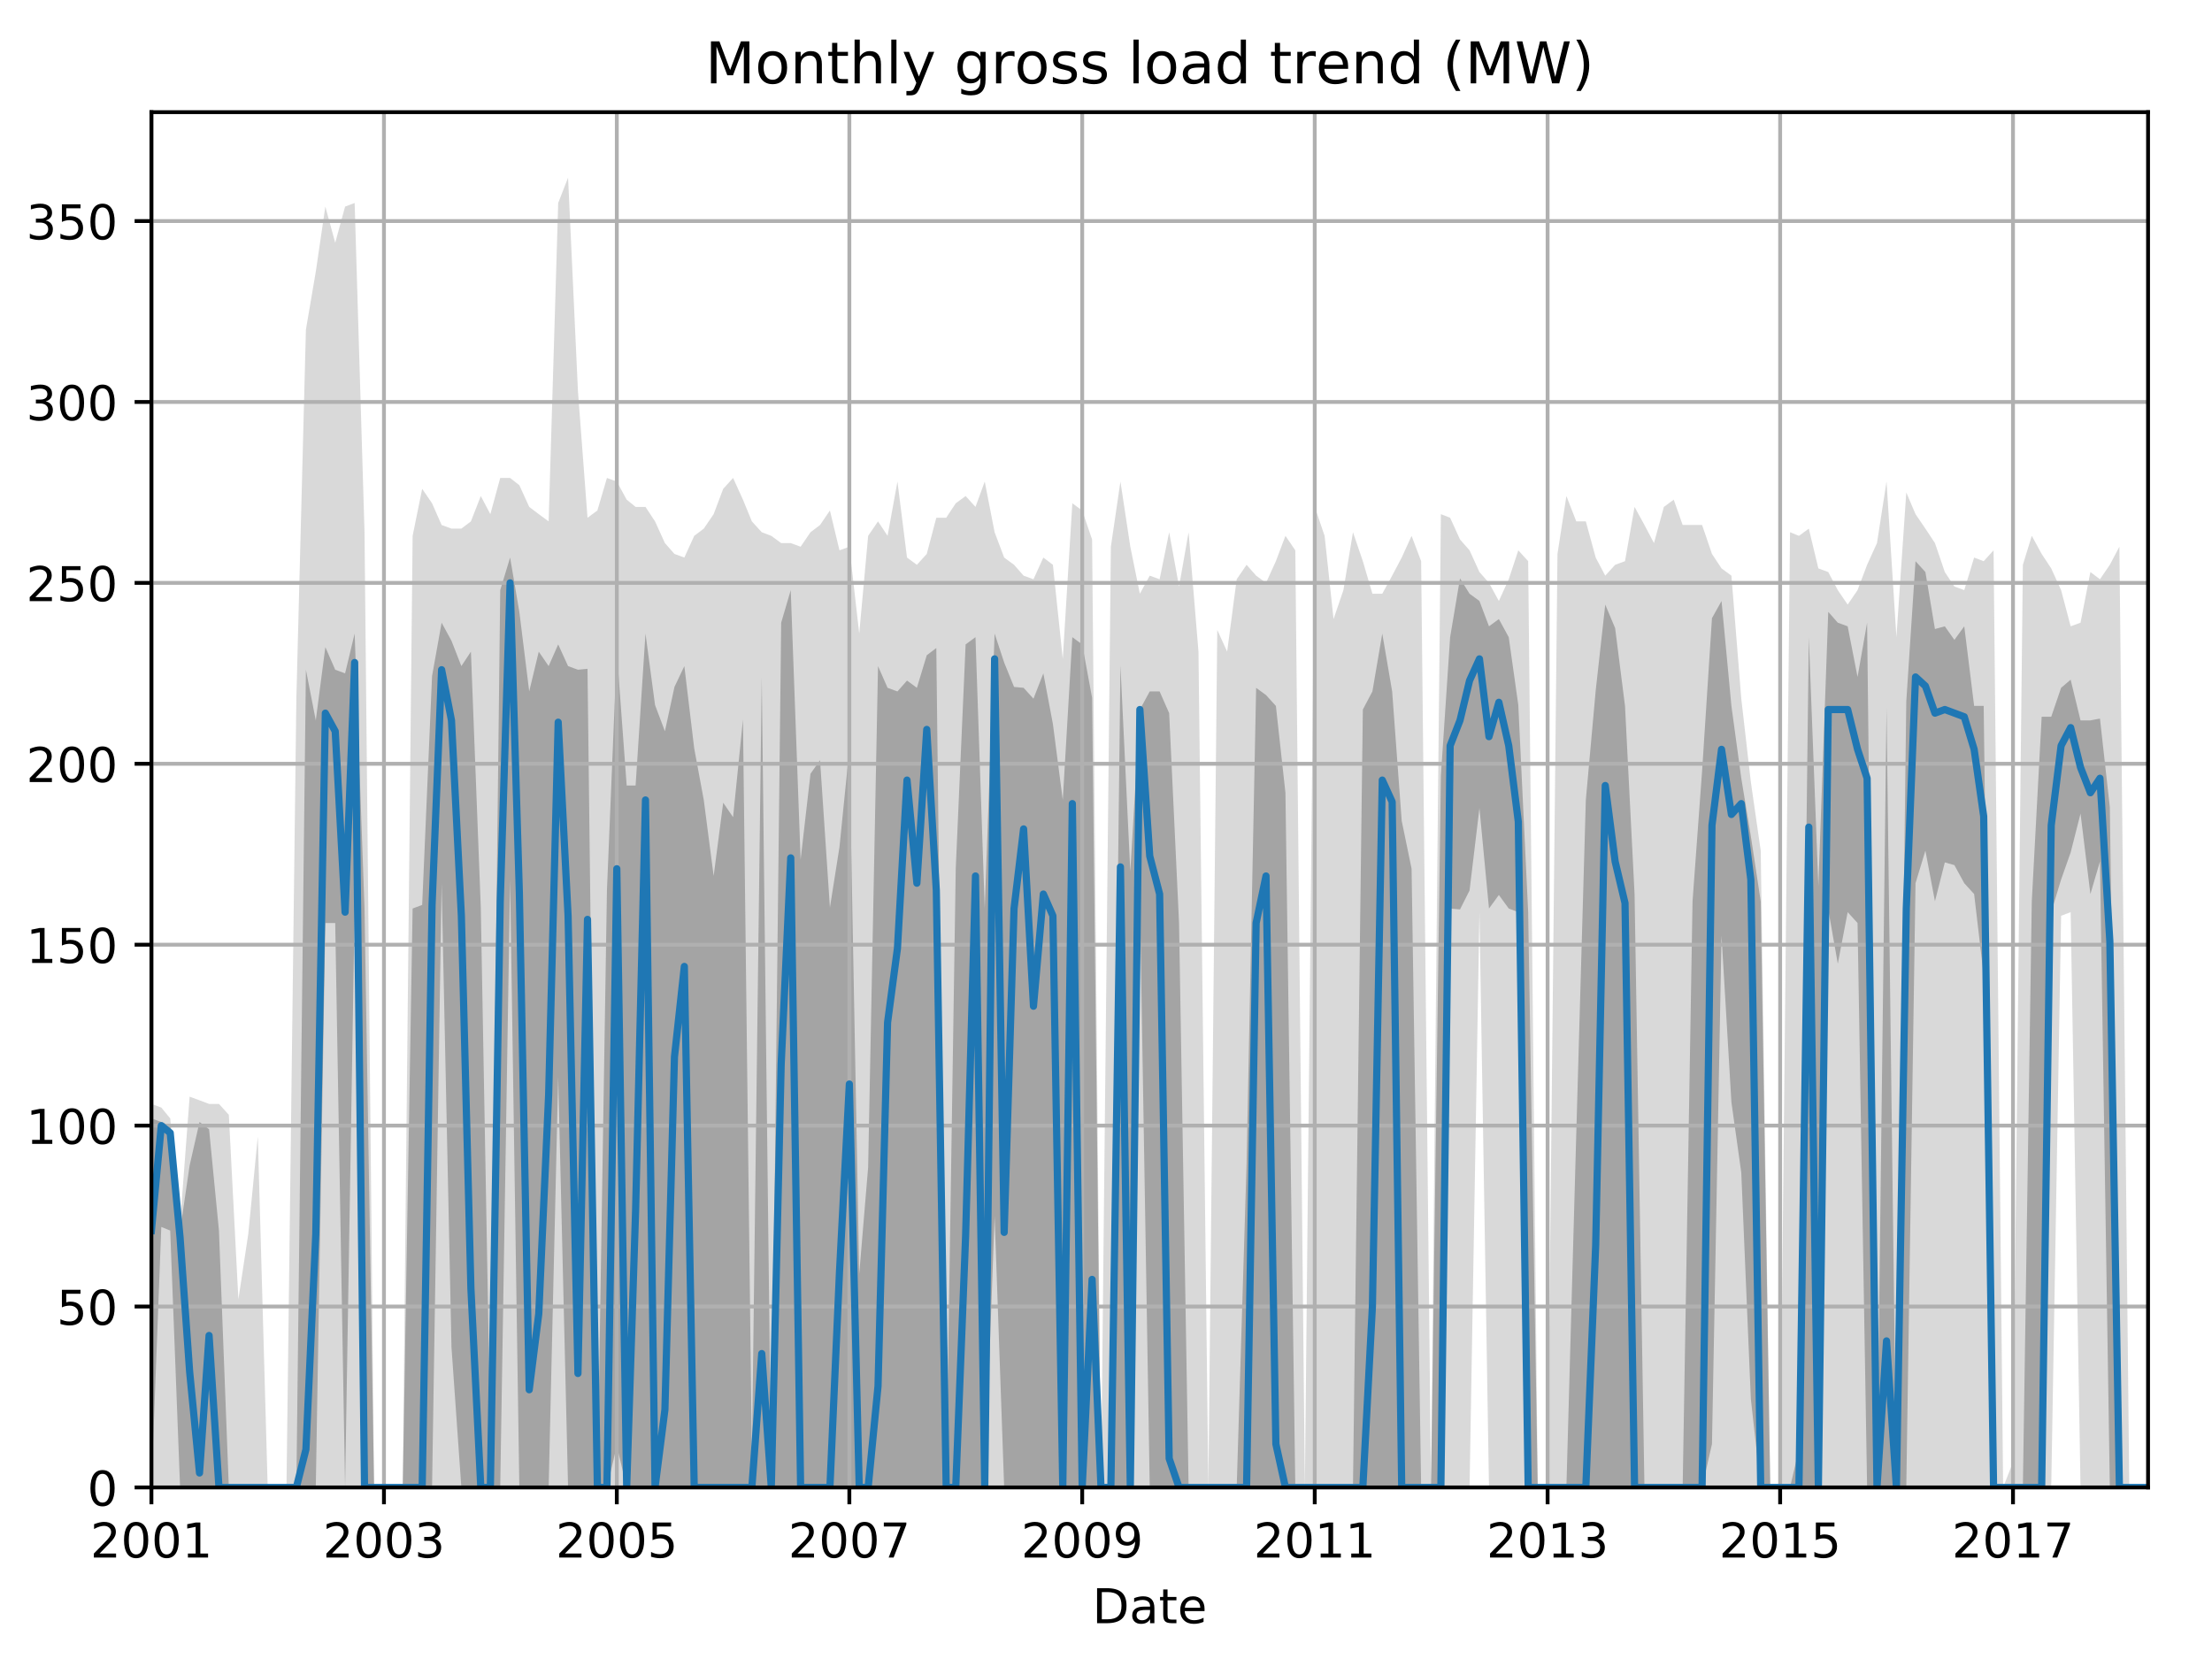 <?xml version="1.0" encoding="utf-8" standalone="no"?>
<!DOCTYPE svg PUBLIC "-//W3C//DTD SVG 1.1//EN"
  "http://www.w3.org/Graphics/SVG/1.1/DTD/svg11.dtd">
<!-- Created with matplotlib (http://matplotlib.org/) -->
<svg height="345.6pt" version="1.1" viewBox="0 0 460.8 345.6" width="460.8pt" xmlns="http://www.w3.org/2000/svg" xmlns:xlink="http://www.w3.org/1999/xlink">
 <defs>
  <style type="text/css">
*{stroke-linecap:butt;stroke-linejoin:round;}
  </style>
 </defs>
 <g id="figure_1">
  <g id="patch_1">
   <path d="M 0 345.6 
L 460.8 345.6 
L 460.8 0 
L 0 0 
z
" style="fill:none;"/>
  </g>
  <g id="axes_1">
   <g id="patch_2">
    <path d="M 31.543 309.863 
L 447.48 309.863 
L 447.48 23.365 
L 31.543 23.365 
z
" style="fill:none;"/>
   </g>
   <g id="PolyCollection_1">
    <path clip-path="url(#pb233a89676)" d="M 31.543 229.967 
L 31.543 309.863 
L 33.6 309.863 
L 35.458 309.863 
L 37.515 309.863 
L 39.506 309.863 
L 41.563 309.863 
L 43.554 309.863 
L 45.611 309.863 
L 47.668 309.863 
L 49.659 309.863 
L 51.716 309.863 
L 53.707 309.863 
L 55.764 309.863 
L 57.821 309.863 
L 59.679 309.863 
L 61.736 309.863 
L 63.727 309.863 
L 65.784 309.863 
L 67.775 309.863 
L 69.832 309.863 
L 71.889 309.863 
L 73.88 309.863 
L 75.937 309.863 
L 77.928 309.863 
L 79.985 309.863 
L 82.042 309.863 
L 83.9 309.863 
L 85.957 309.863 
L 87.948 309.863 
L 90.005 309.863 
L 91.996 309.863 
L 94.053 309.863 
L 96.11 309.863 
L 98.101 309.863 
L 100.158 309.863 
L 102.149 309.863 
L 104.206 309.863 
L 106.263 309.863 
L 108.187 309.863 
L 110.245 309.863 
L 112.235 309.863 
L 114.292 309.863 
L 116.283 309.863 
L 118.34 309.863 
L 120.397 309.863 
L 122.388 309.863 
L 124.445 309.863 
L 126.436 309.863 
L 128.493 309.863 
L 130.55 309.863 
L 132.408 309.863 
L 134.466 309.863 
L 136.456 309.863 
L 138.513 309.863 
L 140.504 309.863 
L 142.561 309.863 
L 144.618 309.863 
L 146.609 309.863 
L 148.666 309.863 
L 150.657 309.863 
L 152.714 309.863 
L 154.771 309.863 
L 156.629 309.863 
L 158.686 309.863 
L 160.677 309.863 
L 162.734 309.863 
L 164.725 309.863 
L 166.782 309.863 
L 168.839 309.863 
L 170.83 309.863 
L 172.887 309.863 
L 174.878 309.863 
L 176.935 309.863 
L 178.992 309.863 
L 180.85 309.863 
L 182.907 309.863 
L 184.898 309.863 
L 186.955 309.863 
L 188.946 309.863 
L 191.003 309.863 
L 193.06 309.863 
L 195.051 309.863 
L 197.108 309.863 
L 199.099 309.863 
L 201.156 309.863 
L 203.213 309.863 
L 205.138 309.863 
L 207.195 309.863 
L 209.186 309.863 
L 211.243 309.863 
L 213.233 309.863 
L 215.291 309.863 
L 217.348 309.863 
L 219.338 309.863 
L 221.396 309.863 
L 223.386 309.863 
L 225.443 309.863 
L 227.501 309.863 
L 229.359 309.863 
L 231.416 309.863 
L 233.406 309.863 
L 235.464 309.863 
L 237.454 309.863 
L 239.512 309.863 
L 241.569 309.863 
L 243.559 309.863 
L 245.617 309.863 
L 247.607 309.863 
L 249.664 309.863 
L 251.722 309.863 
L 253.58 309.863 
L 255.637 309.863 
L 257.627 309.863 
L 259.685 309.863 
L 261.675 309.863 
L 263.732 309.863 
L 265.79 309.863 
L 267.78 309.863 
L 269.837 309.863 
L 271.828 309.863 
L 273.885 309.863 
L 275.942 309.863 
L 277.801 309.863 
L 279.858 309.863 
L 281.848 309.863 
L 283.906 309.863 
L 285.896 309.863 
L 287.953 309.863 
L 290.011 309.863 
L 292.001 309.863 
L 294.058 309.863 
L 296.049 309.863 
L 298.106 309.863 
L 300.163 309.863 
L 302.088 309.863 
L 304.145 309.863 
L 306.136 309.863 
L 308.193 190.018 
L 310.184 309.863 
L 312.241 309.863 
L 314.298 309.863 
L 316.289 309.863 
L 318.346 309.863 
L 320.337 309.863 
L 322.394 309.863 
L 324.451 309.863 
L 326.309 309.863 
L 328.366 309.863 
L 330.357 309.863 
L 332.414 309.863 
L 334.405 309.863 
L 336.462 309.863 
L 338.519 309.863 
L 340.51 309.863 
L 342.567 309.863 
L 344.557 309.863 
L 346.615 309.863 
L 348.672 309.863 
L 350.53 309.863 
L 352.587 309.863 
L 354.578 309.863 
L 356.635 309.863 
L 358.626 309.863 
L 360.683 309.863 
L 362.74 309.863 
L 364.731 309.863 
L 366.788 309.863 
L 368.778 309.863 
L 370.836 309.863 
L 372.893 309.863 
L 374.751 309.863 
L 376.808 309.863 
L 378.799 309.863 
L 380.856 309.863 
L 382.847 309.863 
L 384.904 309.863 
L 386.961 309.863 
L 388.952 309.863 
L 391.009 309.863 
L 392.999 309.863 
L 395.057 309.863 
L 397.114 309.863 
L 399.038 309.863 
L 401.095 309.863 
L 403.086 309.863 
L 405.143 309.863 
L 407.134 309.863 
L 409.191 309.863 
L 411.248 309.863 
L 413.239 309.863 
L 415.296 309.863 
L 417.287 309.863 
L 419.344 309.863 
L 421.401 309.863 
L 423.259 309.863 
L 425.316 309.863 
L 427.307 309.863 
L 429.364 190.772 
L 431.355 190.018 
L 433.412 309.863 
L 435.469 309.863 
L 437.46 309.863 
L 439.517 309.863 
L 441.508 309.863 
L 443.565 309.863 
L 445.622 309.863 
L 447.48 309.863 
L 447.48 309.863 
L 447.48 309.863 
L 445.622 309.863 
L 443.565 309.863 
L 441.508 113.89 
L 439.517 117.659 
L 437.46 120.674 
L 435.469 119.166 
L 433.412 129.718 
L 431.355 130.472 
L 429.364 122.935 
L 427.307 118.412 
L 425.316 115.397 
L 423.259 111.629 
L 421.401 117.659 
L 419.344 304.587 
L 417.287 309.863 
L 415.296 114.644 
L 413.239 116.905 
L 411.248 116.151 
L 409.191 122.935 
L 407.134 122.181 
L 405.143 119.166 
L 403.086 113.136 
L 401.095 110.121 
L 399.038 107.106 
L 397.114 102.584 
L 395.057 132.733 
L 392.999 100.322 
L 391.009 113.136 
L 388.952 117.659 
L 386.961 122.935 
L 384.904 125.95 
L 382.847 122.935 
L 380.856 119.166 
L 378.799 118.412 
L 376.808 110.121 
L 374.751 111.629 
L 372.893 110.875 
L 370.836 309.863 
L 368.778 309.863 
L 366.788 177.204 
L 364.731 162.883 
L 362.74 145.547 
L 360.683 119.92 
L 358.626 118.412 
L 356.635 115.397 
L 354.578 109.367 
L 352.587 109.367 
L 350.53 109.367 
L 348.672 104.091 
L 346.615 105.599 
L 344.557 113.136 
L 342.567 109.367 
L 340.51 105.599 
L 338.519 116.905 
L 336.462 117.659 
L 334.405 119.92 
L 332.414 116.151 
L 330.357 108.614 
L 328.366 108.614 
L 326.309 103.337 
L 324.451 115.397 
L 322.394 309.863 
L 320.337 309.863 
L 318.346 116.905 
L 316.289 114.644 
L 314.298 120.674 
L 312.241 125.196 
L 310.184 121.427 
L 308.193 119.166 
L 306.136 114.644 
L 304.145 112.382 
L 302.088 107.86 
L 300.163 107.106 
L 298.106 309.863 
L 296.049 116.905 
L 294.058 111.629 
L 292.001 116.151 
L 290.011 119.92 
L 287.953 123.689 
L 285.896 123.689 
L 283.906 116.905 
L 281.848 110.875 
L 279.858 122.935 
L 277.801 128.965 
L 275.942 111.629 
L 273.885 105.599 
L 271.828 309.863 
L 269.837 114.644 
L 267.78 111.629 
L 265.79 116.905 
L 263.732 121.427 
L 261.675 119.92 
L 259.685 117.659 
L 257.627 120.674 
L 255.637 135.748 
L 253.58 131.226 
L 251.722 309.863 
L 249.664 135.748 
L 247.607 110.875 
L 245.617 122.181 
L 243.559 110.875 
L 241.569 120.674 
L 239.512 119.92 
L 237.454 123.689 
L 235.464 113.89 
L 233.406 100.322 
L 231.416 113.89 
L 229.359 309.863 
L 227.501 112.382 
L 225.443 106.352 
L 223.386 104.845 
L 221.396 137.256 
L 219.338 117.659 
L 217.348 116.151 
L 215.291 120.674 
L 213.233 119.92 
L 211.243 117.659 
L 209.186 116.151 
L 207.195 110.875 
L 205.138 100.322 
L 203.213 105.599 
L 201.156 103.337 
L 199.099 104.845 
L 197.108 107.86 
L 195.051 107.86 
L 193.06 115.397 
L 191.003 117.659 
L 188.946 116.151 
L 186.955 100.322 
L 184.898 111.629 
L 182.907 108.614 
L 180.85 111.629 
L 178.992 131.98 
L 176.935 113.89 
L 174.878 114.644 
L 172.887 106.352 
L 170.83 109.367 
L 168.839 110.875 
L 166.782 113.89 
L 164.725 113.136 
L 162.734 113.136 
L 160.677 111.629 
L 158.686 110.875 
L 156.629 108.614 
L 154.771 104.091 
L 152.714 99.569 
L 150.657 101.83 
L 148.666 107.106 
L 146.609 110.121 
L 144.618 111.629 
L 142.561 116.151 
L 140.504 115.397 
L 138.513 113.136 
L 136.456 108.614 
L 134.466 105.599 
L 132.408 105.599 
L 130.55 104.091 
L 128.493 100.322 
L 126.436 99.569 
L 124.445 106.352 
L 122.388 107.86 
L 120.397 81.479 
L 118.34 37.008 
L 116.283 42.284 
L 114.292 108.614 
L 112.235 107.106 
L 110.245 105.599 
L 108.187 101.076 
L 106.263 99.569 
L 104.206 99.569 
L 102.149 107.106 
L 100.158 103.337 
L 98.101 108.614 
L 96.11 110.121 
L 94.053 110.121 
L 91.996 109.367 
L 90.005 104.845 
L 87.948 101.83 
L 85.957 111.629 
L 83.9 309.863 
L 82.042 309.863 
L 79.985 309.863 
L 77.928 309.863 
L 75.937 110.875 
L 73.88 42.284 
L 71.889 43.038 
L 69.832 50.575 
L 67.775 43.038 
L 65.784 56.605 
L 63.727 68.665 
L 61.736 145.547 
L 59.679 309.863 
L 57.821 309.863 
L 55.764 309.863 
L 53.707 236.75 
L 51.716 257.101 
L 49.659 270.669 
L 47.668 232.228 
L 45.611 229.967 
L 43.554 229.967 
L 41.563 229.213 
L 39.506 228.459 
L 37.515 254.84 
L 35.458 232.982 
L 33.6 230.72 
L 31.543 229.967 
z
" style="fill:#808080;fill-opacity:0.3;"/>
   </g>
   <g id="PolyCollection_2">
    <path clip-path="url(#pb233a89676)" d="M 31.543 232.982 
L 31.543 309.863 
L 33.6 255.594 
L 35.458 256.348 
L 37.515 309.863 
L 39.506 309.863 
L 41.563 309.863 
L 43.554 309.863 
L 45.611 309.863 
L 47.668 309.863 
L 49.659 309.863 
L 51.716 309.863 
L 53.707 309.863 
L 55.764 309.863 
L 57.821 309.863 
L 59.679 309.863 
L 61.736 309.863 
L 63.727 309.863 
L 65.784 309.863 
L 67.775 192.279 
L 69.832 192.279 
L 71.889 309.863 
L 73.88 189.264 
L 75.937 309.863 
L 77.928 309.863 
L 79.985 309.863 
L 82.042 309.863 
L 83.9 309.863 
L 85.957 309.863 
L 87.948 309.863 
L 90.005 309.863 
L 91.996 183.988 
L 94.053 280.656 
L 96.11 309.863 
L 98.101 309.863 
L 100.158 309.863 
L 102.149 309.863 
L 104.206 309.863 
L 106.263 183.234 
L 108.187 309.863 
L 110.245 309.863 
L 112.235 309.863 
L 114.292 309.863 
L 116.283 224.313 
L 118.34 309.863 
L 120.397 309.863 
L 122.388 309.863 
L 124.445 309.863 
L 126.436 309.863 
L 128.493 301.195 
L 130.55 309.863 
L 132.408 309.863 
L 134.466 309.863 
L 136.456 309.863 
L 138.513 309.863 
L 140.504 309.863 
L 142.561 309.863 
L 144.618 309.863 
L 146.609 309.863 
L 148.666 309.863 
L 150.657 309.863 
L 152.714 309.863 
L 154.771 309.863 
L 156.629 309.863 
L 158.686 309.863 
L 160.677 309.863 
L 162.734 309.863 
L 164.725 309.863 
L 166.782 309.863 
L 168.839 309.863 
L 170.83 309.863 
L 172.887 309.863 
L 174.878 309.863 
L 176.935 309.863 
L 178.992 309.863 
L 180.85 309.863 
L 182.907 309.863 
L 184.898 309.863 
L 186.955 309.863 
L 188.946 309.863 
L 191.003 309.863 
L 193.06 309.863 
L 195.051 309.863 
L 197.108 309.863 
L 199.099 309.863 
L 201.156 309.863 
L 203.213 309.863 
L 205.138 309.863 
L 207.195 253.333 
L 209.186 309.863 
L 211.243 309.863 
L 213.233 309.863 
L 215.291 309.863 
L 217.348 309.863 
L 219.338 309.863 
L 221.396 309.863 
L 223.386 309.863 
L 225.443 309.863 
L 227.501 309.863 
L 229.359 309.863 
L 231.416 309.863 
L 233.406 309.863 
L 235.464 309.863 
L 237.454 187.003 
L 239.512 309.863 
L 241.569 309.863 
L 243.559 309.863 
L 245.617 309.863 
L 247.607 309.863 
L 249.664 309.863 
L 251.722 309.863 
L 253.58 309.863 
L 255.637 309.863 
L 257.627 309.863 
L 259.685 309.863 
L 261.675 309.863 
L 263.732 309.863 
L 265.79 309.863 
L 267.78 309.863 
L 269.837 309.863 
L 271.828 309.863 
L 273.885 309.863 
L 275.942 309.863 
L 277.801 309.863 
L 279.858 309.863 
L 281.848 309.863 
L 283.906 309.863 
L 285.896 309.863 
L 287.953 309.863 
L 290.011 309.863 
L 292.001 309.863 
L 294.058 309.863 
L 296.049 309.863 
L 298.106 309.863 
L 300.163 309.863 
L 302.088 189.264 
L 304.145 189.453 
L 306.136 185.496 
L 308.193 168.348 
L 310.184 189.264 
L 312.241 186.438 
L 314.298 189.264 
L 316.289 190.018 
L 318.346 309.863 
L 320.337 309.863 
L 322.394 309.863 
L 324.451 309.863 
L 326.309 309.863 
L 328.366 309.863 
L 330.357 309.863 
L 332.414 309.863 
L 334.405 309.863 
L 336.462 309.863 
L 338.519 309.863 
L 340.51 309.863 
L 342.567 309.863 
L 344.557 309.863 
L 346.615 309.863 
L 348.672 309.863 
L 350.53 309.863 
L 352.587 309.863 
L 354.578 309.863 
L 356.635 300.819 
L 358.626 194.917 
L 360.683 229.59 
L 362.74 244.288 
L 364.731 291.397 
L 366.788 309.863 
L 368.778 309.863 
L 370.836 309.863 
L 372.893 309.863 
L 374.751 309.863 
L 376.808 309.863 
L 378.799 309.863 
L 380.856 189.453 
L 382.847 200.759 
L 384.904 190.018 
L 386.961 192.279 
L 388.952 309.863 
L 391.009 309.863 
L 392.999 309.863 
L 395.057 309.863 
L 397.114 309.863 
L 399.038 183.988 
L 401.095 177.204 
L 403.086 187.757 
L 405.143 179.654 
L 407.134 180.219 
L 409.191 183.988 
L 411.248 186.249 
L 413.239 203.209 
L 415.296 309.863 
L 417.287 309.863 
L 419.344 309.863 
L 421.401 309.863 
L 423.259 309.863 
L 425.316 309.863 
L 427.307 190.018 
L 429.364 183.234 
L 431.355 177.581 
L 433.412 169.479 
L 435.469 186.249 
L 437.46 179.466 
L 439.517 309.863 
L 441.508 309.863 
L 443.565 309.863 
L 445.622 309.863 
L 447.48 309.863 
L 447.48 309.863 
L 447.48 309.863 
L 445.622 309.863 
L 443.565 309.863 
L 441.508 309.863 
L 439.517 168.159 
L 437.46 149.693 
L 435.469 150.07 
L 433.412 150.07 
L 431.355 141.59 
L 429.364 143.286 
L 427.307 149.316 
L 425.316 149.316 
L 423.259 187.757 
L 421.401 309.863 
L 419.344 309.863 
L 417.287 309.863 
L 415.296 309.863 
L 413.239 147.055 
L 411.248 147.055 
L 409.191 130.472 
L 407.134 133.299 
L 405.143 130.472 
L 403.086 131.038 
L 401.095 119.166 
L 399.038 116.905 
L 397.114 146.112 
L 395.057 309.863 
L 392.999 147.431 
L 391.009 309.863 
L 388.952 129.718 
L 386.961 141.025 
L 384.904 130.472 
L 382.847 129.718 
L 380.856 127.457 
L 378.799 184.553 
L 376.808 132.733 
L 374.751 301.949 
L 372.893 309.863 
L 370.836 309.863 
L 368.778 309.863 
L 366.788 187.757 
L 364.731 174.189 
L 362.74 162.129 
L 360.683 147.055 
L 358.626 125.196 
L 356.635 128.776 
L 354.578 160.622 
L 352.587 187.757 
L 350.53 309.863 
L 348.672 309.863 
L 346.615 309.863 
L 344.557 309.863 
L 342.567 309.863 
L 340.51 186.249 
L 338.519 147.055 
L 336.462 130.849 
L 334.405 125.95 
L 332.414 143.851 
L 330.357 166.652 
L 328.366 236.185 
L 326.309 309.863 
L 324.451 309.863 
L 322.394 309.863 
L 320.337 309.863 
L 318.346 190.018 
L 316.289 146.866 
L 314.298 132.733 
L 312.241 128.965 
L 310.184 130.472 
L 308.193 125.196 
L 306.136 123.689 
L 304.145 120.485 
L 302.088 132.733 
L 300.163 161.564 
L 298.106 309.863 
L 296.049 309.863 
L 294.058 180.973 
L 292.001 170.986 
L 290.011 144.04 
L 287.953 131.98 
L 285.896 144.04 
L 283.906 147.808 
L 281.848 309.863 
L 279.858 309.863 
L 277.801 309.863 
L 275.942 309.863 
L 273.885 309.863 
L 271.828 309.863 
L 269.837 309.863 
L 267.78 165.144 
L 265.79 147.055 
L 263.732 144.793 
L 261.675 143.286 
L 259.685 242.403 
L 257.627 309.863 
L 255.637 309.863 
L 253.58 309.863 
L 251.722 309.863 
L 249.664 309.863 
L 247.607 309.863 
L 245.617 192.279 
L 243.559 148.562 
L 241.569 144.04 
L 239.512 144.04 
L 237.454 147.808 
L 235.464 181.538 
L 233.406 138.575 
L 231.416 309.863 
L 229.359 309.863 
L 227.501 145.359 
L 225.443 134.241 
L 223.386 132.733 
L 221.396 166.652 
L 219.338 150.823 
L 217.348 140.271 
L 215.291 145.547 
L 213.233 143.286 
L 211.243 143.097 
L 209.186 138.01 
L 207.195 131.98 
L 205.138 189.264 
L 203.213 132.733 
L 201.156 134.241 
L 199.099 180.973 
L 197.108 309.863 
L 195.051 134.995 
L 193.06 136.502 
L 191.003 143.286 
L 188.946 141.778 
L 186.955 144.04 
L 184.898 143.286 
L 182.907 138.763 
L 180.85 243.157 
L 178.992 265.393 
L 176.935 156.1 
L 174.878 176.451 
L 172.887 189.076 
L 170.83 158.361 
L 168.839 161.187 
L 166.782 179.089 
L 164.725 122.935 
L 162.734 129.718 
L 160.677 309.863 
L 158.686 141.025 
L 156.629 303.834 
L 154.771 149.881 
L 152.714 170.232 
L 150.657 167.217 
L 148.666 182.481 
L 146.609 166.652 
L 144.618 155.911 
L 142.561 138.763 
L 140.504 143.097 
L 138.513 152.331 
L 136.456 146.866 
L 134.466 131.98 
L 132.408 163.637 
L 130.55 163.637 
L 128.493 135.748 
L 126.436 185.496 
L 124.445 309.863 
L 122.388 139.329 
L 120.397 139.517 
L 118.34 138.763 
L 116.283 134.241 
L 114.292 138.763 
L 112.235 135.748 
L 110.245 144.04 
L 108.187 127.457 
L 106.263 116.151 
L 104.206 122.935 
L 102.149 299.123 
L 100.158 189.076 
L 98.101 135.748 
L 96.11 138.763 
L 94.053 133.487 
L 91.996 129.718 
L 90.005 140.836 
L 87.948 188.511 
L 85.957 189.264 
L 83.9 309.863 
L 82.042 309.863 
L 79.985 309.863 
L 77.928 309.863 
L 75.937 189.264 
L 73.88 131.98 
L 71.889 140.271 
L 69.832 139.517 
L 67.775 134.806 
L 65.784 150.07 
L 63.727 139.517 
L 61.736 309.863 
L 59.679 309.863 
L 57.821 309.863 
L 55.764 309.863 
L 53.707 309.863 
L 51.716 309.863 
L 49.659 309.863 
L 47.668 309.863 
L 45.611 256.348 
L 43.554 235.243 
L 41.563 233.735 
L 39.506 242.78 
L 37.515 256.348 
L 35.458 234.489 
L 33.6 233.735 
L 31.543 232.982 
z
" style="fill:#808080;fill-opacity:0.6;"/>
   </g>
   <g id="matplotlib.axis_1">
    <g id="xtick_1">
     <g id="line2d_1">
      <path clip-path="url(#pb233a89676)" d="M 31.543 309.863 
L 31.543 23.365 
" style="fill:none;stroke:#b0b0b0;stroke-linecap:square;stroke-width:0.8;"/>
     </g>
     <g id="line2d_2">
      <defs>
       <path d="M 0 0 
L 0 3.5 
" id="mda96a8a4db" style="stroke:#000000;stroke-width:0.8;"/>
      </defs>
      <g>
       <use style="stroke:#000000;stroke-width:0.8;" x="31.543" xlink:href="#mda96a8a4db" y="309.863"/>
      </g>
     </g>
     <g id="text_1">
      <!-- 2001 -->
      <defs>
       <path d="M 19.188 8.297 
L 53.609 8.297 
L 53.609 0 
L 7.328 0 
L 7.328 8.297 
Q 12.938 14.109 22.625 23.891 
Q 32.328 33.688 34.812 36.531 
Q 39.547 41.844 41.422 45.531 
Q 43.312 49.219 43.312 52.781 
Q 43.312 58.594 39.234 62.25 
Q 35.156 65.922 28.609 65.922 
Q 23.969 65.922 18.812 64.312 
Q 13.672 62.703 7.812 59.422 
L 7.812 69.391 
Q 13.766 71.781 18.938 73 
Q 24.125 74.219 28.422 74.219 
Q 39.75 74.219 46.484 68.547 
Q 53.219 62.891 53.219 53.422 
Q 53.219 48.922 51.531 44.891 
Q 49.859 40.875 45.406 35.406 
Q 44.188 33.984 37.641 27.219 
Q 31.109 20.453 19.188 8.297 
z
" id="DejaVuSans-32"/>
       <path d="M 31.781 66.406 
Q 24.172 66.406 20.328 58.906 
Q 16.5 51.422 16.5 36.375 
Q 16.5 21.391 20.328 13.891 
Q 24.172 6.391 31.781 6.391 
Q 39.453 6.391 43.281 13.891 
Q 47.125 21.391 47.125 36.375 
Q 47.125 51.422 43.281 58.906 
Q 39.453 66.406 31.781 66.406 
z
M 31.781 74.219 
Q 44.047 74.219 50.516 64.516 
Q 56.984 54.828 56.984 36.375 
Q 56.984 17.969 50.516 8.266 
Q 44.047 -1.422 31.781 -1.422 
Q 19.531 -1.422 13.062 8.266 
Q 6.594 17.969 6.594 36.375 
Q 6.594 54.828 13.062 64.516 
Q 19.531 74.219 31.781 74.219 
z
" id="DejaVuSans-30"/>
       <path d="M 12.406 8.297 
L 28.516 8.297 
L 28.516 63.922 
L 10.984 60.406 
L 10.984 69.391 
L 28.422 72.906 
L 38.281 72.906 
L 38.281 8.297 
L 54.391 8.297 
L 54.391 0 
L 12.406 0 
z
" id="DejaVuSans-31"/>
      </defs>
      <g transform="translate(18.818 324.462)scale(0.1 -0.1)">
       <use xlink:href="#DejaVuSans-32"/>
       <use x="63.623" xlink:href="#DejaVuSans-30"/>
       <use x="127.246" xlink:href="#DejaVuSans-30"/>
       <use x="190.869" xlink:href="#DejaVuSans-31"/>
      </g>
     </g>
    </g>
    <g id="xtick_2">
     <g id="line2d_3">
      <path clip-path="url(#pb233a89676)" d="M 79.985 309.863 
L 79.985 23.365 
" style="fill:none;stroke:#b0b0b0;stroke-linecap:square;stroke-width:0.8;"/>
     </g>
     <g id="line2d_4">
      <g>
       <use style="stroke:#000000;stroke-width:0.8;" x="79.985" xlink:href="#mda96a8a4db" y="309.863"/>
      </g>
     </g>
     <g id="text_2">
      <!-- 2003 -->
      <defs>
       <path d="M 40.578 39.312 
Q 47.656 37.797 51.625 33 
Q 55.609 28.219 55.609 21.188 
Q 55.609 10.406 48.188 4.484 
Q 40.766 -1.422 27.094 -1.422 
Q 22.516 -1.422 17.656 -0.516 
Q 12.797 0.391 7.625 2.203 
L 7.625 11.719 
Q 11.719 9.328 16.594 8.109 
Q 21.484 6.891 26.812 6.891 
Q 36.078 6.891 40.938 10.547 
Q 45.797 14.203 45.797 21.188 
Q 45.797 27.641 41.281 31.266 
Q 36.766 34.906 28.719 34.906 
L 20.219 34.906 
L 20.219 43.016 
L 29.109 43.016 
Q 36.375 43.016 40.234 45.922 
Q 44.094 48.828 44.094 54.297 
Q 44.094 59.906 40.109 62.906 
Q 36.141 65.922 28.719 65.922 
Q 24.656 65.922 20.016 65.031 
Q 15.375 64.156 9.812 62.312 
L 9.812 71.094 
Q 15.438 72.656 20.344 73.438 
Q 25.25 74.219 29.594 74.219 
Q 40.828 74.219 47.359 69.109 
Q 53.906 64.016 53.906 55.328 
Q 53.906 49.266 50.438 45.094 
Q 46.969 40.922 40.578 39.312 
z
" id="DejaVuSans-33"/>
      </defs>
      <g transform="translate(67.26 324.462)scale(0.1 -0.1)">
       <use xlink:href="#DejaVuSans-32"/>
       <use x="63.623" xlink:href="#DejaVuSans-30"/>
       <use x="127.246" xlink:href="#DejaVuSans-30"/>
       <use x="190.869" xlink:href="#DejaVuSans-33"/>
      </g>
     </g>
    </g>
    <g id="xtick_3">
     <g id="line2d_5">
      <path clip-path="url(#pb233a89676)" d="M 128.493 309.863 
L 128.493 23.365 
" style="fill:none;stroke:#b0b0b0;stroke-linecap:square;stroke-width:0.8;"/>
     </g>
     <g id="line2d_6">
      <g>
       <use style="stroke:#000000;stroke-width:0.8;" x="128.493" xlink:href="#mda96a8a4db" y="309.863"/>
      </g>
     </g>
     <g id="text_3">
      <!-- 2005 -->
      <defs>
       <path d="M 10.797 72.906 
L 49.516 72.906 
L 49.516 64.594 
L 19.828 64.594 
L 19.828 46.734 
Q 21.969 47.469 24.109 47.828 
Q 26.266 48.188 28.422 48.188 
Q 40.625 48.188 47.75 41.5 
Q 54.891 34.812 54.891 23.391 
Q 54.891 11.625 47.562 5.094 
Q 40.234 -1.422 26.906 -1.422 
Q 22.312 -1.422 17.547 -0.641 
Q 12.797 0.141 7.719 1.703 
L 7.719 11.625 
Q 12.109 9.234 16.797 8.062 
Q 21.484 6.891 26.703 6.891 
Q 35.156 6.891 40.078 11.328 
Q 45.016 15.766 45.016 23.391 
Q 45.016 31 40.078 35.438 
Q 35.156 39.891 26.703 39.891 
Q 22.75 39.891 18.812 39.016 
Q 14.891 38.141 10.797 36.281 
z
" id="DejaVuSans-35"/>
      </defs>
      <g transform="translate(115.768 324.462)scale(0.1 -0.1)">
       <use xlink:href="#DejaVuSans-32"/>
       <use x="63.623" xlink:href="#DejaVuSans-30"/>
       <use x="127.246" xlink:href="#DejaVuSans-30"/>
       <use x="190.869" xlink:href="#DejaVuSans-35"/>
      </g>
     </g>
    </g>
    <g id="xtick_4">
     <g id="line2d_7">
      <path clip-path="url(#pb233a89676)" d="M 176.935 309.863 
L 176.935 23.365 
" style="fill:none;stroke:#b0b0b0;stroke-linecap:square;stroke-width:0.8;"/>
     </g>
     <g id="line2d_8">
      <g>
       <use style="stroke:#000000;stroke-width:0.8;" x="176.935" xlink:href="#mda96a8a4db" y="309.863"/>
      </g>
     </g>
     <g id="text_4">
      <!-- 2007 -->
      <defs>
       <path d="M 8.203 72.906 
L 55.078 72.906 
L 55.078 68.703 
L 28.609 0 
L 18.312 0 
L 43.219 64.594 
L 8.203 64.594 
z
" id="DejaVuSans-37"/>
      </defs>
      <g transform="translate(164.21 324.462)scale(0.1 -0.1)">
       <use xlink:href="#DejaVuSans-32"/>
       <use x="63.623" xlink:href="#DejaVuSans-30"/>
       <use x="127.246" xlink:href="#DejaVuSans-30"/>
       <use x="190.869" xlink:href="#DejaVuSans-37"/>
      </g>
     </g>
    </g>
    <g id="xtick_5">
     <g id="line2d_9">
      <path clip-path="url(#pb233a89676)" d="M 225.443 309.863 
L 225.443 23.365 
" style="fill:none;stroke:#b0b0b0;stroke-linecap:square;stroke-width:0.8;"/>
     </g>
     <g id="line2d_10">
      <g>
       <use style="stroke:#000000;stroke-width:0.8;" x="225.443" xlink:href="#mda96a8a4db" y="309.863"/>
      </g>
     </g>
     <g id="text_5">
      <!-- 2009 -->
      <defs>
       <path d="M 10.984 1.516 
L 10.984 10.5 
Q 14.703 8.734 18.5 7.812 
Q 22.312 6.891 25.984 6.891 
Q 35.75 6.891 40.891 13.453 
Q 46.047 20.016 46.781 33.406 
Q 43.953 29.203 39.594 26.953 
Q 35.25 24.703 29.984 24.703 
Q 19.047 24.703 12.672 31.312 
Q 6.297 37.938 6.297 49.422 
Q 6.297 60.641 12.938 67.422 
Q 19.578 74.219 30.609 74.219 
Q 43.266 74.219 49.922 64.516 
Q 56.594 54.828 56.594 36.375 
Q 56.594 19.141 48.406 8.859 
Q 40.234 -1.422 26.422 -1.422 
Q 22.703 -1.422 18.891 -0.688 
Q 15.094 0.047 10.984 1.516 
z
M 30.609 32.422 
Q 37.25 32.422 41.125 36.953 
Q 45.016 41.5 45.016 49.422 
Q 45.016 57.281 41.125 61.844 
Q 37.25 66.406 30.609 66.406 
Q 23.969 66.406 20.094 61.844 
Q 16.219 57.281 16.219 49.422 
Q 16.219 41.5 20.094 36.953 
Q 23.969 32.422 30.609 32.422 
z
" id="DejaVuSans-39"/>
      </defs>
      <g transform="translate(212.718 324.462)scale(0.1 -0.1)">
       <use xlink:href="#DejaVuSans-32"/>
       <use x="63.623" xlink:href="#DejaVuSans-30"/>
       <use x="127.246" xlink:href="#DejaVuSans-30"/>
       <use x="190.869" xlink:href="#DejaVuSans-39"/>
      </g>
     </g>
    </g>
    <g id="xtick_6">
     <g id="line2d_11">
      <path clip-path="url(#pb233a89676)" d="M 273.885 309.863 
L 273.885 23.365 
" style="fill:none;stroke:#b0b0b0;stroke-linecap:square;stroke-width:0.8;"/>
     </g>
     <g id="line2d_12">
      <g>
       <use style="stroke:#000000;stroke-width:0.8;" x="273.885" xlink:href="#mda96a8a4db" y="309.863"/>
      </g>
     </g>
     <g id="text_6">
      <!-- 2011 -->
      <g transform="translate(261.16 324.462)scale(0.1 -0.1)">
       <use xlink:href="#DejaVuSans-32"/>
       <use x="63.623" xlink:href="#DejaVuSans-30"/>
       <use x="127.246" xlink:href="#DejaVuSans-31"/>
       <use x="190.869" xlink:href="#DejaVuSans-31"/>
      </g>
     </g>
    </g>
    <g id="xtick_7">
     <g id="line2d_13">
      <path clip-path="url(#pb233a89676)" d="M 322.394 309.863 
L 322.394 23.365 
" style="fill:none;stroke:#b0b0b0;stroke-linecap:square;stroke-width:0.8;"/>
     </g>
     <g id="line2d_14">
      <g>
       <use style="stroke:#000000;stroke-width:0.8;" x="322.394" xlink:href="#mda96a8a4db" y="309.863"/>
      </g>
     </g>
     <g id="text_7">
      <!-- 2013 -->
      <g transform="translate(309.669 324.462)scale(0.1 -0.1)">
       <use xlink:href="#DejaVuSans-32"/>
       <use x="63.623" xlink:href="#DejaVuSans-30"/>
       <use x="127.246" xlink:href="#DejaVuSans-31"/>
       <use x="190.869" xlink:href="#DejaVuSans-33"/>
      </g>
     </g>
    </g>
    <g id="xtick_8">
     <g id="line2d_15">
      <path clip-path="url(#pb233a89676)" d="M 370.836 309.863 
L 370.836 23.365 
" style="fill:none;stroke:#b0b0b0;stroke-linecap:square;stroke-width:0.8;"/>
     </g>
     <g id="line2d_16">
      <g>
       <use style="stroke:#000000;stroke-width:0.8;" x="370.836" xlink:href="#mda96a8a4db" y="309.863"/>
      </g>
     </g>
     <g id="text_8">
      <!-- 2015 -->
      <g transform="translate(358.111 324.462)scale(0.1 -0.1)">
       <use xlink:href="#DejaVuSans-32"/>
       <use x="63.623" xlink:href="#DejaVuSans-30"/>
       <use x="127.246" xlink:href="#DejaVuSans-31"/>
       <use x="190.869" xlink:href="#DejaVuSans-35"/>
      </g>
     </g>
    </g>
    <g id="xtick_9">
     <g id="line2d_17">
      <path clip-path="url(#pb233a89676)" d="M 419.344 309.863 
L 419.344 23.365 
" style="fill:none;stroke:#b0b0b0;stroke-linecap:square;stroke-width:0.8;"/>
     </g>
     <g id="line2d_18">
      <g>
       <use style="stroke:#000000;stroke-width:0.8;" x="419.344" xlink:href="#mda96a8a4db" y="309.863"/>
      </g>
     </g>
     <g id="text_9">
      <!-- 2017 -->
      <g transform="translate(406.619 324.462)scale(0.1 -0.1)">
       <use xlink:href="#DejaVuSans-32"/>
       <use x="63.623" xlink:href="#DejaVuSans-30"/>
       <use x="127.246" xlink:href="#DejaVuSans-31"/>
       <use x="190.869" xlink:href="#DejaVuSans-37"/>
      </g>
     </g>
    </g>
    <g id="text_10">
     <!-- Date -->
     <defs>
      <path d="M 19.672 64.797 
L 19.672 8.109 
L 31.594 8.109 
Q 46.688 8.109 53.688 14.938 
Q 60.688 21.781 60.688 36.531 
Q 60.688 51.172 53.688 57.984 
Q 46.688 64.797 31.594 64.797 
z
M 9.812 72.906 
L 30.078 72.906 
Q 51.266 72.906 61.172 64.094 
Q 71.094 55.281 71.094 36.531 
Q 71.094 17.672 61.125 8.828 
Q 51.172 0 30.078 0 
L 9.812 0 
z
" id="DejaVuSans-44"/>
      <path d="M 34.281 27.484 
Q 23.391 27.484 19.188 25 
Q 14.984 22.516 14.984 16.5 
Q 14.984 11.719 18.141 8.906 
Q 21.297 6.109 26.703 6.109 
Q 34.188 6.109 38.703 11.406 
Q 43.219 16.703 43.219 25.484 
L 43.219 27.484 
z
M 52.203 31.203 
L 52.203 0 
L 43.219 0 
L 43.219 8.297 
Q 40.141 3.328 35.547 0.953 
Q 30.953 -1.422 24.312 -1.422 
Q 15.922 -1.422 10.953 3.297 
Q 6 8.016 6 15.922 
Q 6 25.141 12.172 29.828 
Q 18.359 34.516 30.609 34.516 
L 43.219 34.516 
L 43.219 35.406 
Q 43.219 41.609 39.141 45 
Q 35.062 48.391 27.688 48.391 
Q 23 48.391 18.547 47.266 
Q 14.109 46.141 10.016 43.891 
L 10.016 52.203 
Q 14.938 54.109 19.578 55.047 
Q 24.219 56 28.609 56 
Q 40.484 56 46.344 49.844 
Q 52.203 43.703 52.203 31.203 
z
" id="DejaVuSans-61"/>
      <path d="M 18.312 70.219 
L 18.312 54.688 
L 36.812 54.688 
L 36.812 47.703 
L 18.312 47.703 
L 18.312 18.016 
Q 18.312 11.328 20.141 9.422 
Q 21.969 7.516 27.594 7.516 
L 36.812 7.516 
L 36.812 0 
L 27.594 0 
Q 17.188 0 13.234 3.875 
Q 9.281 7.766 9.281 18.016 
L 9.281 47.703 
L 2.688 47.703 
L 2.688 54.688 
L 9.281 54.688 
L 9.281 70.219 
z
" id="DejaVuSans-74"/>
      <path d="M 56.203 29.594 
L 56.203 25.203 
L 14.891 25.203 
Q 15.484 15.922 20.484 11.062 
Q 25.484 6.203 34.422 6.203 
Q 39.594 6.203 44.453 7.469 
Q 49.312 8.734 54.109 11.281 
L 54.109 2.781 
Q 49.266 0.734 44.188 -0.344 
Q 39.109 -1.422 33.891 -1.422 
Q 20.797 -1.422 13.156 6.188 
Q 5.516 13.812 5.516 26.812 
Q 5.516 40.234 12.766 48.109 
Q 20.016 56 32.328 56 
Q 43.359 56 49.781 48.891 
Q 56.203 41.797 56.203 29.594 
z
M 47.219 32.234 
Q 47.125 39.594 43.094 43.984 
Q 39.062 48.391 32.422 48.391 
Q 24.906 48.391 20.391 44.141 
Q 15.875 39.891 15.188 32.172 
z
" id="DejaVuSans-65"/>
     </defs>
     <g transform="translate(227.561 338.14)scale(0.1 -0.1)">
      <use xlink:href="#DejaVuSans-44"/>
      <use x="77.002" xlink:href="#DejaVuSans-61"/>
      <use x="138.281" xlink:href="#DejaVuSans-74"/>
      <use x="177.49" xlink:href="#DejaVuSans-65"/>
     </g>
    </g>
   </g>
   <g id="matplotlib.axis_2">
    <g id="ytick_1">
     <g id="line2d_19">
      <path clip-path="url(#pb233a89676)" d="M 31.543 309.863 
L 447.48 309.863 
" style="fill:none;stroke:#b0b0b0;stroke-linecap:square;stroke-width:0.8;"/>
     </g>
     <g id="line2d_20">
      <defs>
       <path d="M 0 0 
L -3.5 0 
" id="m297cc9f314" style="stroke:#000000;stroke-width:0.8;"/>
      </defs>
      <g>
       <use style="stroke:#000000;stroke-width:0.8;" x="31.543" xlink:href="#m297cc9f314" y="309.863"/>
      </g>
     </g>
     <g id="text_11">
      <!-- 0 -->
      <g transform="translate(18.18 313.663)scale(0.1 -0.1)">
       <use xlink:href="#DejaVuSans-30"/>
      </g>
     </g>
    </g>
    <g id="ytick_2">
     <g id="line2d_21">
      <path clip-path="url(#pb233a89676)" d="M 31.543 272.176 
L 447.48 272.176 
" style="fill:none;stroke:#b0b0b0;stroke-linecap:square;stroke-width:0.8;"/>
     </g>
     <g id="line2d_22">
      <g>
       <use style="stroke:#000000;stroke-width:0.8;" x="31.543" xlink:href="#m297cc9f314" y="272.176"/>
      </g>
     </g>
     <g id="text_12">
      <!-- 50 -->
      <g transform="translate(11.818 275.975)scale(0.1 -0.1)">
       <use xlink:href="#DejaVuSans-35"/>
       <use x="63.623" xlink:href="#DejaVuSans-30"/>
      </g>
     </g>
    </g>
    <g id="ytick_3">
     <g id="line2d_23">
      <path clip-path="url(#pb233a89676)" d="M 31.543 234.489 
L 447.48 234.489 
" style="fill:none;stroke:#b0b0b0;stroke-linecap:square;stroke-width:0.8;"/>
     </g>
     <g id="line2d_24">
      <g>
       <use style="stroke:#000000;stroke-width:0.8;" x="31.543" xlink:href="#m297cc9f314" y="234.489"/>
      </g>
     </g>
     <g id="text_13">
      <!-- 100 -->
      <g transform="translate(5.455 238.288)scale(0.1 -0.1)">
       <use xlink:href="#DejaVuSans-31"/>
       <use x="63.623" xlink:href="#DejaVuSans-30"/>
       <use x="127.246" xlink:href="#DejaVuSans-30"/>
      </g>
     </g>
    </g>
    <g id="ytick_4">
     <g id="line2d_25">
      <path clip-path="url(#pb233a89676)" d="M 31.543 196.802 
L 447.48 196.802 
" style="fill:none;stroke:#b0b0b0;stroke-linecap:square;stroke-width:0.8;"/>
     </g>
     <g id="line2d_26">
      <g>
       <use style="stroke:#000000;stroke-width:0.8;" x="31.543" xlink:href="#m297cc9f314" y="196.802"/>
      </g>
     </g>
     <g id="text_14">
      <!-- 150 -->
      <g transform="translate(5.455 200.601)scale(0.1 -0.1)">
       <use xlink:href="#DejaVuSans-31"/>
       <use x="63.623" xlink:href="#DejaVuSans-35"/>
       <use x="127.246" xlink:href="#DejaVuSans-30"/>
      </g>
     </g>
    </g>
    <g id="ytick_5">
     <g id="line2d_27">
      <path clip-path="url(#pb233a89676)" d="M 31.543 159.115 
L 447.48 159.115 
" style="fill:none;stroke:#b0b0b0;stroke-linecap:square;stroke-width:0.8;"/>
     </g>
     <g id="line2d_28">
      <g>
       <use style="stroke:#000000;stroke-width:0.8;" x="31.543" xlink:href="#m297cc9f314" y="159.115"/>
      </g>
     </g>
     <g id="text_15">
      <!-- 200 -->
      <g transform="translate(5.455 162.914)scale(0.1 -0.1)">
       <use xlink:href="#DejaVuSans-32"/>
       <use x="63.623" xlink:href="#DejaVuSans-30"/>
       <use x="127.246" xlink:href="#DejaVuSans-30"/>
      </g>
     </g>
    </g>
    <g id="ytick_6">
     <g id="line2d_29">
      <path clip-path="url(#pb233a89676)" d="M 31.543 121.427 
L 447.48 121.427 
" style="fill:none;stroke:#b0b0b0;stroke-linecap:square;stroke-width:0.8;"/>
     </g>
     <g id="line2d_30">
      <g>
       <use style="stroke:#000000;stroke-width:0.8;" x="31.543" xlink:href="#m297cc9f314" y="121.427"/>
      </g>
     </g>
     <g id="text_16">
      <!-- 250 -->
      <g transform="translate(5.455 125.226)scale(0.1 -0.1)">
       <use xlink:href="#DejaVuSans-32"/>
       <use x="63.623" xlink:href="#DejaVuSans-35"/>
       <use x="127.246" xlink:href="#DejaVuSans-30"/>
      </g>
     </g>
    </g>
    <g id="ytick_7">
     <g id="line2d_31">
      <path clip-path="url(#pb233a89676)" d="M 31.543 83.74 
L 447.48 83.74 
" style="fill:none;stroke:#b0b0b0;stroke-linecap:square;stroke-width:0.8;"/>
     </g>
     <g id="line2d_32">
      <g>
       <use style="stroke:#000000;stroke-width:0.8;" x="31.543" xlink:href="#m297cc9f314" y="83.74"/>
      </g>
     </g>
     <g id="text_17">
      <!-- 300 -->
      <g transform="translate(5.455 87.539)scale(0.1 -0.1)">
       <use xlink:href="#DejaVuSans-33"/>
       <use x="63.623" xlink:href="#DejaVuSans-30"/>
       <use x="127.246" xlink:href="#DejaVuSans-30"/>
      </g>
     </g>
    </g>
    <g id="ytick_8">
     <g id="line2d_33">
      <path clip-path="url(#pb233a89676)" d="M 31.543 46.053 
L 447.48 46.053 
" style="fill:none;stroke:#b0b0b0;stroke-linecap:square;stroke-width:0.8;"/>
     </g>
     <g id="line2d_34">
      <g>
       <use style="stroke:#000000;stroke-width:0.8;" x="31.543" xlink:href="#m297cc9f314" y="46.053"/>
      </g>
     </g>
     <g id="text_18">
      <!-- 350 -->
      <g transform="translate(5.455 49.852)scale(0.1 -0.1)">
       <use xlink:href="#DejaVuSans-33"/>
       <use x="63.623" xlink:href="#DejaVuSans-35"/>
       <use x="127.246" xlink:href="#DejaVuSans-30"/>
      </g>
     </g>
    </g>
   </g>
   <g id="line2d_35">
    <path clip-path="url(#pb233a89676)" d="M 31.543 256.348 
L 33.6 234.489 
L 35.458 235.996 
L 37.515 257.855 
L 39.506 285.744 
L 41.563 306.849 
L 43.554 278.206 
L 45.611 309.863 
L 61.736 309.863 
L 63.727 301.949 
L 65.784 257.101 
L 67.775 148.562 
L 69.832 152.331 
L 71.889 190.018 
L 73.88 138.01 
L 75.937 309.863 
L 87.948 309.863 
L 90.005 188.511 
L 91.996 139.517 
L 94.053 150.07 
L 96.11 190.772 
L 98.101 268.408 
L 100.158 309.863 
L 102.149 309.863 
L 104.206 187.757 
L 106.263 121.427 
L 108.187 185.872 
L 110.245 289.512 
L 112.235 273.684 
L 114.292 228.082 
L 116.283 150.446 
L 118.34 190.772 
L 120.397 286.121 
L 122.388 191.526 
L 124.445 309.863 
L 126.436 309.863 
L 128.493 180.973 
L 130.55 309.863 
L 132.408 252.202 
L 134.466 166.652 
L 136.456 309.863 
L 138.513 293.658 
L 140.504 220.168 
L 142.561 201.324 
L 144.618 309.863 
L 156.629 309.863 
L 158.686 281.975 
L 160.677 309.863 
L 162.734 221.675 
L 164.725 178.712 
L 166.782 309.863 
L 172.887 309.863 
L 174.878 265.016 
L 176.935 225.821 
L 178.992 309.863 
L 180.85 309.863 
L 182.907 288.759 
L 184.898 213.007 
L 186.955 197.556 
L 188.946 162.506 
L 191.003 183.988 
L 193.06 151.954 
L 195.051 185.496 
L 197.108 309.863 
L 199.099 309.863 
L 201.156 257.478 
L 203.213 182.481 
L 205.138 309.863 
L 207.195 137.256 
L 209.186 256.724 
L 211.243 189.264 
L 213.233 172.682 
L 215.291 209.615 
L 217.348 186.249 
L 219.338 190.772 
L 221.396 309.863 
L 223.386 167.406 
L 225.443 309.863 
L 227.501 266.523 
L 229.359 309.863 
L 231.416 309.863 
L 233.406 180.596 
L 235.464 309.863 
L 237.454 147.808 
L 239.512 178.335 
L 241.569 186.249 
L 243.559 303.834 
L 245.617 309.863 
L 259.685 309.863 
L 261.675 192.279 
L 263.732 182.481 
L 265.79 300.819 
L 267.78 309.863 
L 283.906 309.863 
L 285.896 272.176 
L 287.953 162.506 
L 290.011 167.029 
L 292.001 309.863 
L 300.163 309.863 
L 302.088 155.346 
L 304.145 150.07 
L 306.136 141.778 
L 308.193 137.256 
L 310.184 153.461 
L 312.241 146.301 
L 314.298 155.346 
L 316.289 171.174 
L 318.346 309.863 
L 330.357 309.863 
L 332.414 259.363 
L 334.405 163.637 
L 336.462 179.466 
L 338.519 188.134 
L 340.51 309.863 
L 354.578 309.863 
L 356.635 171.928 
L 358.626 156.1 
L 360.683 169.667 
L 362.74 167.406 
L 364.731 183.234 
L 366.788 309.863 
L 374.751 309.863 
L 376.808 172.305 
L 378.799 309.863 
L 380.856 147.808 
L 384.904 147.808 
L 386.961 156.1 
L 388.952 162.129 
L 391.009 309.863 
L 392.999 279.337 
L 395.057 309.863 
L 397.114 189.264 
L 399.038 141.025 
L 401.095 142.909 
L 403.086 148.562 
L 405.143 147.808 
L 409.191 149.316 
L 411.248 156.1 
L 413.239 170.044 
L 415.296 309.863 
L 425.316 309.863 
L 427.307 171.928 
L 429.364 155.346 
L 431.355 151.577 
L 433.412 159.868 
L 435.469 165.144 
L 437.46 162.129 
L 439.517 196.048 
L 441.508 309.863 
L 447.48 309.863 
L 447.48 309.863 
" style="fill:none;stroke:#1f77b4;stroke-linecap:square;stroke-width:1.5;"/>
   </g>
   <g id="patch_3">
    <path d="M 31.543 309.863 
L 31.543 23.365 
" style="fill:none;stroke:#000000;stroke-linecap:square;stroke-linejoin:miter;stroke-width:0.8;"/>
   </g>
   <g id="patch_4">
    <path d="M 447.48 309.863 
L 447.48 23.365 
" style="fill:none;stroke:#000000;stroke-linecap:square;stroke-linejoin:miter;stroke-width:0.8;"/>
   </g>
   <g id="patch_5">
    <path d="M 31.543 309.863 
L 447.48 309.863 
" style="fill:none;stroke:#000000;stroke-linecap:square;stroke-linejoin:miter;stroke-width:0.8;"/>
   </g>
   <g id="patch_6">
    <path d="M 31.543 23.365 
L 447.48 23.365 
" style="fill:none;stroke:#000000;stroke-linecap:square;stroke-linejoin:miter;stroke-width:0.8;"/>
   </g>
   <g id="text_19">
    <!-- Monthly gross load trend (MW) -->
    <defs>
     <path d="M 9.812 72.906 
L 24.516 72.906 
L 43.109 23.297 
L 61.812 72.906 
L 76.516 72.906 
L 76.516 0 
L 66.891 0 
L 66.891 64.016 
L 48.094 14.016 
L 38.188 14.016 
L 19.391 64.016 
L 19.391 0 
L 9.812 0 
z
" id="DejaVuSans-4d"/>
     <path d="M 30.609 48.391 
Q 23.391 48.391 19.188 42.75 
Q 14.984 37.109 14.984 27.297 
Q 14.984 17.484 19.156 11.844 
Q 23.344 6.203 30.609 6.203 
Q 37.797 6.203 41.984 11.859 
Q 46.188 17.531 46.188 27.297 
Q 46.188 37.016 41.984 42.703 
Q 37.797 48.391 30.609 48.391 
z
M 30.609 56 
Q 42.328 56 49.016 48.375 
Q 55.719 40.766 55.719 27.297 
Q 55.719 13.875 49.016 6.219 
Q 42.328 -1.422 30.609 -1.422 
Q 18.844 -1.422 12.172 6.219 
Q 5.516 13.875 5.516 27.297 
Q 5.516 40.766 12.172 48.375 
Q 18.844 56 30.609 56 
z
" id="DejaVuSans-6f"/>
     <path d="M 54.891 33.016 
L 54.891 0 
L 45.906 0 
L 45.906 32.719 
Q 45.906 40.484 42.875 44.328 
Q 39.844 48.188 33.797 48.188 
Q 26.516 48.188 22.312 43.547 
Q 18.109 38.922 18.109 30.906 
L 18.109 0 
L 9.078 0 
L 9.078 54.688 
L 18.109 54.688 
L 18.109 46.188 
Q 21.344 51.125 25.703 53.562 
Q 30.078 56 35.797 56 
Q 45.219 56 50.047 50.172 
Q 54.891 44.344 54.891 33.016 
z
" id="DejaVuSans-6e"/>
     <path d="M 54.891 33.016 
L 54.891 0 
L 45.906 0 
L 45.906 32.719 
Q 45.906 40.484 42.875 44.328 
Q 39.844 48.188 33.797 48.188 
Q 26.516 48.188 22.312 43.547 
Q 18.109 38.922 18.109 30.906 
L 18.109 0 
L 9.078 0 
L 9.078 75.984 
L 18.109 75.984 
L 18.109 46.188 
Q 21.344 51.125 25.703 53.562 
Q 30.078 56 35.797 56 
Q 45.219 56 50.047 50.172 
Q 54.891 44.344 54.891 33.016 
z
" id="DejaVuSans-68"/>
     <path d="M 9.422 75.984 
L 18.406 75.984 
L 18.406 0 
L 9.422 0 
z
" id="DejaVuSans-6c"/>
     <path d="M 32.172 -5.078 
Q 28.375 -14.844 24.75 -17.812 
Q 21.141 -20.797 15.094 -20.797 
L 7.906 -20.797 
L 7.906 -13.281 
L 13.188 -13.281 
Q 16.891 -13.281 18.938 -11.516 
Q 21 -9.766 23.484 -3.219 
L 25.094 0.875 
L 2.984 54.688 
L 12.5 54.688 
L 29.594 11.922 
L 46.688 54.688 
L 56.203 54.688 
z
" id="DejaVuSans-79"/>
     <path id="DejaVuSans-20"/>
     <path d="M 45.406 27.984 
Q 45.406 37.75 41.375 43.109 
Q 37.359 48.484 30.078 48.484 
Q 22.859 48.484 18.828 43.109 
Q 14.797 37.75 14.797 27.984 
Q 14.797 18.266 18.828 12.891 
Q 22.859 7.516 30.078 7.516 
Q 37.359 7.516 41.375 12.891 
Q 45.406 18.266 45.406 27.984 
z
M 54.391 6.781 
Q 54.391 -7.172 48.188 -13.984 
Q 42 -20.797 29.203 -20.797 
Q 24.469 -20.797 20.266 -20.094 
Q 16.062 -19.391 12.109 -17.922 
L 12.109 -9.188 
Q 16.062 -11.328 19.922 -12.344 
Q 23.781 -13.375 27.781 -13.375 
Q 36.625 -13.375 41.016 -8.766 
Q 45.406 -4.156 45.406 5.172 
L 45.406 9.625 
Q 42.625 4.781 38.281 2.391 
Q 33.938 0 27.875 0 
Q 17.828 0 11.672 7.656 
Q 5.516 15.328 5.516 27.984 
Q 5.516 40.672 11.672 48.328 
Q 17.828 56 27.875 56 
Q 33.938 56 38.281 53.609 
Q 42.625 51.219 45.406 46.391 
L 45.406 54.688 
L 54.391 54.688 
z
" id="DejaVuSans-67"/>
     <path d="M 41.109 46.297 
Q 39.594 47.172 37.812 47.578 
Q 36.031 48 33.891 48 
Q 26.266 48 22.188 43.047 
Q 18.109 38.094 18.109 28.812 
L 18.109 0 
L 9.078 0 
L 9.078 54.688 
L 18.109 54.688 
L 18.109 46.188 
Q 20.953 51.172 25.484 53.578 
Q 30.031 56 36.531 56 
Q 37.453 56 38.578 55.875 
Q 39.703 55.766 41.062 55.516 
z
" id="DejaVuSans-72"/>
     <path d="M 44.281 53.078 
L 44.281 44.578 
Q 40.484 46.531 36.375 47.5 
Q 32.281 48.484 27.875 48.484 
Q 21.188 48.484 17.844 46.438 
Q 14.5 44.391 14.5 40.281 
Q 14.5 37.156 16.891 35.375 
Q 19.281 33.594 26.516 31.984 
L 29.594 31.297 
Q 39.156 29.25 43.188 25.516 
Q 47.219 21.781 47.219 15.094 
Q 47.219 7.469 41.188 3.016 
Q 35.156 -1.422 24.609 -1.422 
Q 20.219 -1.422 15.453 -0.562 
Q 10.688 0.297 5.422 2 
L 5.422 11.281 
Q 10.406 8.688 15.234 7.391 
Q 20.062 6.109 24.812 6.109 
Q 31.156 6.109 34.562 8.281 
Q 37.984 10.453 37.984 14.406 
Q 37.984 18.062 35.516 20.016 
Q 33.062 21.969 24.703 23.781 
L 21.578 24.516 
Q 13.234 26.266 9.516 29.906 
Q 5.812 33.547 5.812 39.891 
Q 5.812 47.609 11.281 51.797 
Q 16.75 56 26.812 56 
Q 31.781 56 36.172 55.266 
Q 40.578 54.547 44.281 53.078 
z
" id="DejaVuSans-73"/>
     <path d="M 45.406 46.391 
L 45.406 75.984 
L 54.391 75.984 
L 54.391 0 
L 45.406 0 
L 45.406 8.203 
Q 42.578 3.328 38.25 0.953 
Q 33.938 -1.422 27.875 -1.422 
Q 17.969 -1.422 11.734 6.484 
Q 5.516 14.406 5.516 27.297 
Q 5.516 40.188 11.734 48.094 
Q 17.969 56 27.875 56 
Q 33.938 56 38.25 53.625 
Q 42.578 51.266 45.406 46.391 
z
M 14.797 27.297 
Q 14.797 17.391 18.875 11.75 
Q 22.953 6.109 30.078 6.109 
Q 37.203 6.109 41.297 11.75 
Q 45.406 17.391 45.406 27.297 
Q 45.406 37.203 41.297 42.844 
Q 37.203 48.484 30.078 48.484 
Q 22.953 48.484 18.875 42.844 
Q 14.797 37.203 14.797 27.297 
z
" id="DejaVuSans-64"/>
     <path d="M 31 75.875 
Q 24.469 64.656 21.281 53.656 
Q 18.109 42.672 18.109 31.391 
Q 18.109 20.125 21.312 9.062 
Q 24.516 -2 31 -13.188 
L 23.188 -13.188 
Q 15.875 -1.703 12.234 9.375 
Q 8.594 20.453 8.594 31.391 
Q 8.594 42.281 12.203 53.312 
Q 15.828 64.359 23.188 75.875 
z
" id="DejaVuSans-28"/>
     <path d="M 3.328 72.906 
L 13.281 72.906 
L 28.609 11.281 
L 43.891 72.906 
L 54.984 72.906 
L 70.312 11.281 
L 85.594 72.906 
L 95.609 72.906 
L 77.297 0 
L 64.891 0 
L 49.516 63.281 
L 33.984 0 
L 21.578 0 
z
" id="DejaVuSans-57"/>
     <path d="M 8.016 75.875 
L 15.828 75.875 
Q 23.141 64.359 26.781 53.312 
Q 30.422 42.281 30.422 31.391 
Q 30.422 20.453 26.781 9.375 
Q 23.141 -1.703 15.828 -13.188 
L 8.016 -13.188 
Q 14.5 -2 17.703 9.062 
Q 20.906 20.125 20.906 31.391 
Q 20.906 42.672 17.703 53.656 
Q 14.5 64.656 8.016 75.875 
z
" id="DejaVuSans-29"/>
    </defs>
    <g transform="translate(146.929 17.365)scale(0.12 -0.12)">
     <use xlink:href="#DejaVuSans-4d"/>
     <use x="86.279" xlink:href="#DejaVuSans-6f"/>
     <use x="147.461" xlink:href="#DejaVuSans-6e"/>
     <use x="210.84" xlink:href="#DejaVuSans-74"/>
     <use x="250.049" xlink:href="#DejaVuSans-68"/>
     <use x="313.428" xlink:href="#DejaVuSans-6c"/>
     <use x="341.211" xlink:href="#DejaVuSans-79"/>
     <use x="400.391" xlink:href="#DejaVuSans-20"/>
     <use x="432.178" xlink:href="#DejaVuSans-67"/>
     <use x="495.654" xlink:href="#DejaVuSans-72"/>
     <use x="536.736" xlink:href="#DejaVuSans-6f"/>
     <use x="597.918" xlink:href="#DejaVuSans-73"/>
     <use x="650.018" xlink:href="#DejaVuSans-73"/>
     <use x="702.117" xlink:href="#DejaVuSans-20"/>
     <use x="733.904" xlink:href="#DejaVuSans-6c"/>
     <use x="761.688" xlink:href="#DejaVuSans-6f"/>
     <use x="822.869" xlink:href="#DejaVuSans-61"/>
     <use x="884.148" xlink:href="#DejaVuSans-64"/>
     <use x="947.625" xlink:href="#DejaVuSans-20"/>
     <use x="979.412" xlink:href="#DejaVuSans-74"/>
     <use x="1018.621" xlink:href="#DejaVuSans-72"/>
     <use x="1059.703" xlink:href="#DejaVuSans-65"/>
     <use x="1121.227" xlink:href="#DejaVuSans-6e"/>
     <use x="1184.605" xlink:href="#DejaVuSans-64"/>
     <use x="1248.082" xlink:href="#DejaVuSans-20"/>
     <use x="1279.869" xlink:href="#DejaVuSans-28"/>
     <use x="1318.883" xlink:href="#DejaVuSans-4d"/>
     <use x="1405.162" xlink:href="#DejaVuSans-57"/>
     <use x="1504.039" xlink:href="#DejaVuSans-29"/>
    </g>
   </g>
  </g>
 </g>
 <defs>
  <clipPath id="pb233a89676">
   <rect height="286.498" width="415.937" x="31.543" y="23.365"/>
  </clipPath>
 </defs>
</svg>
